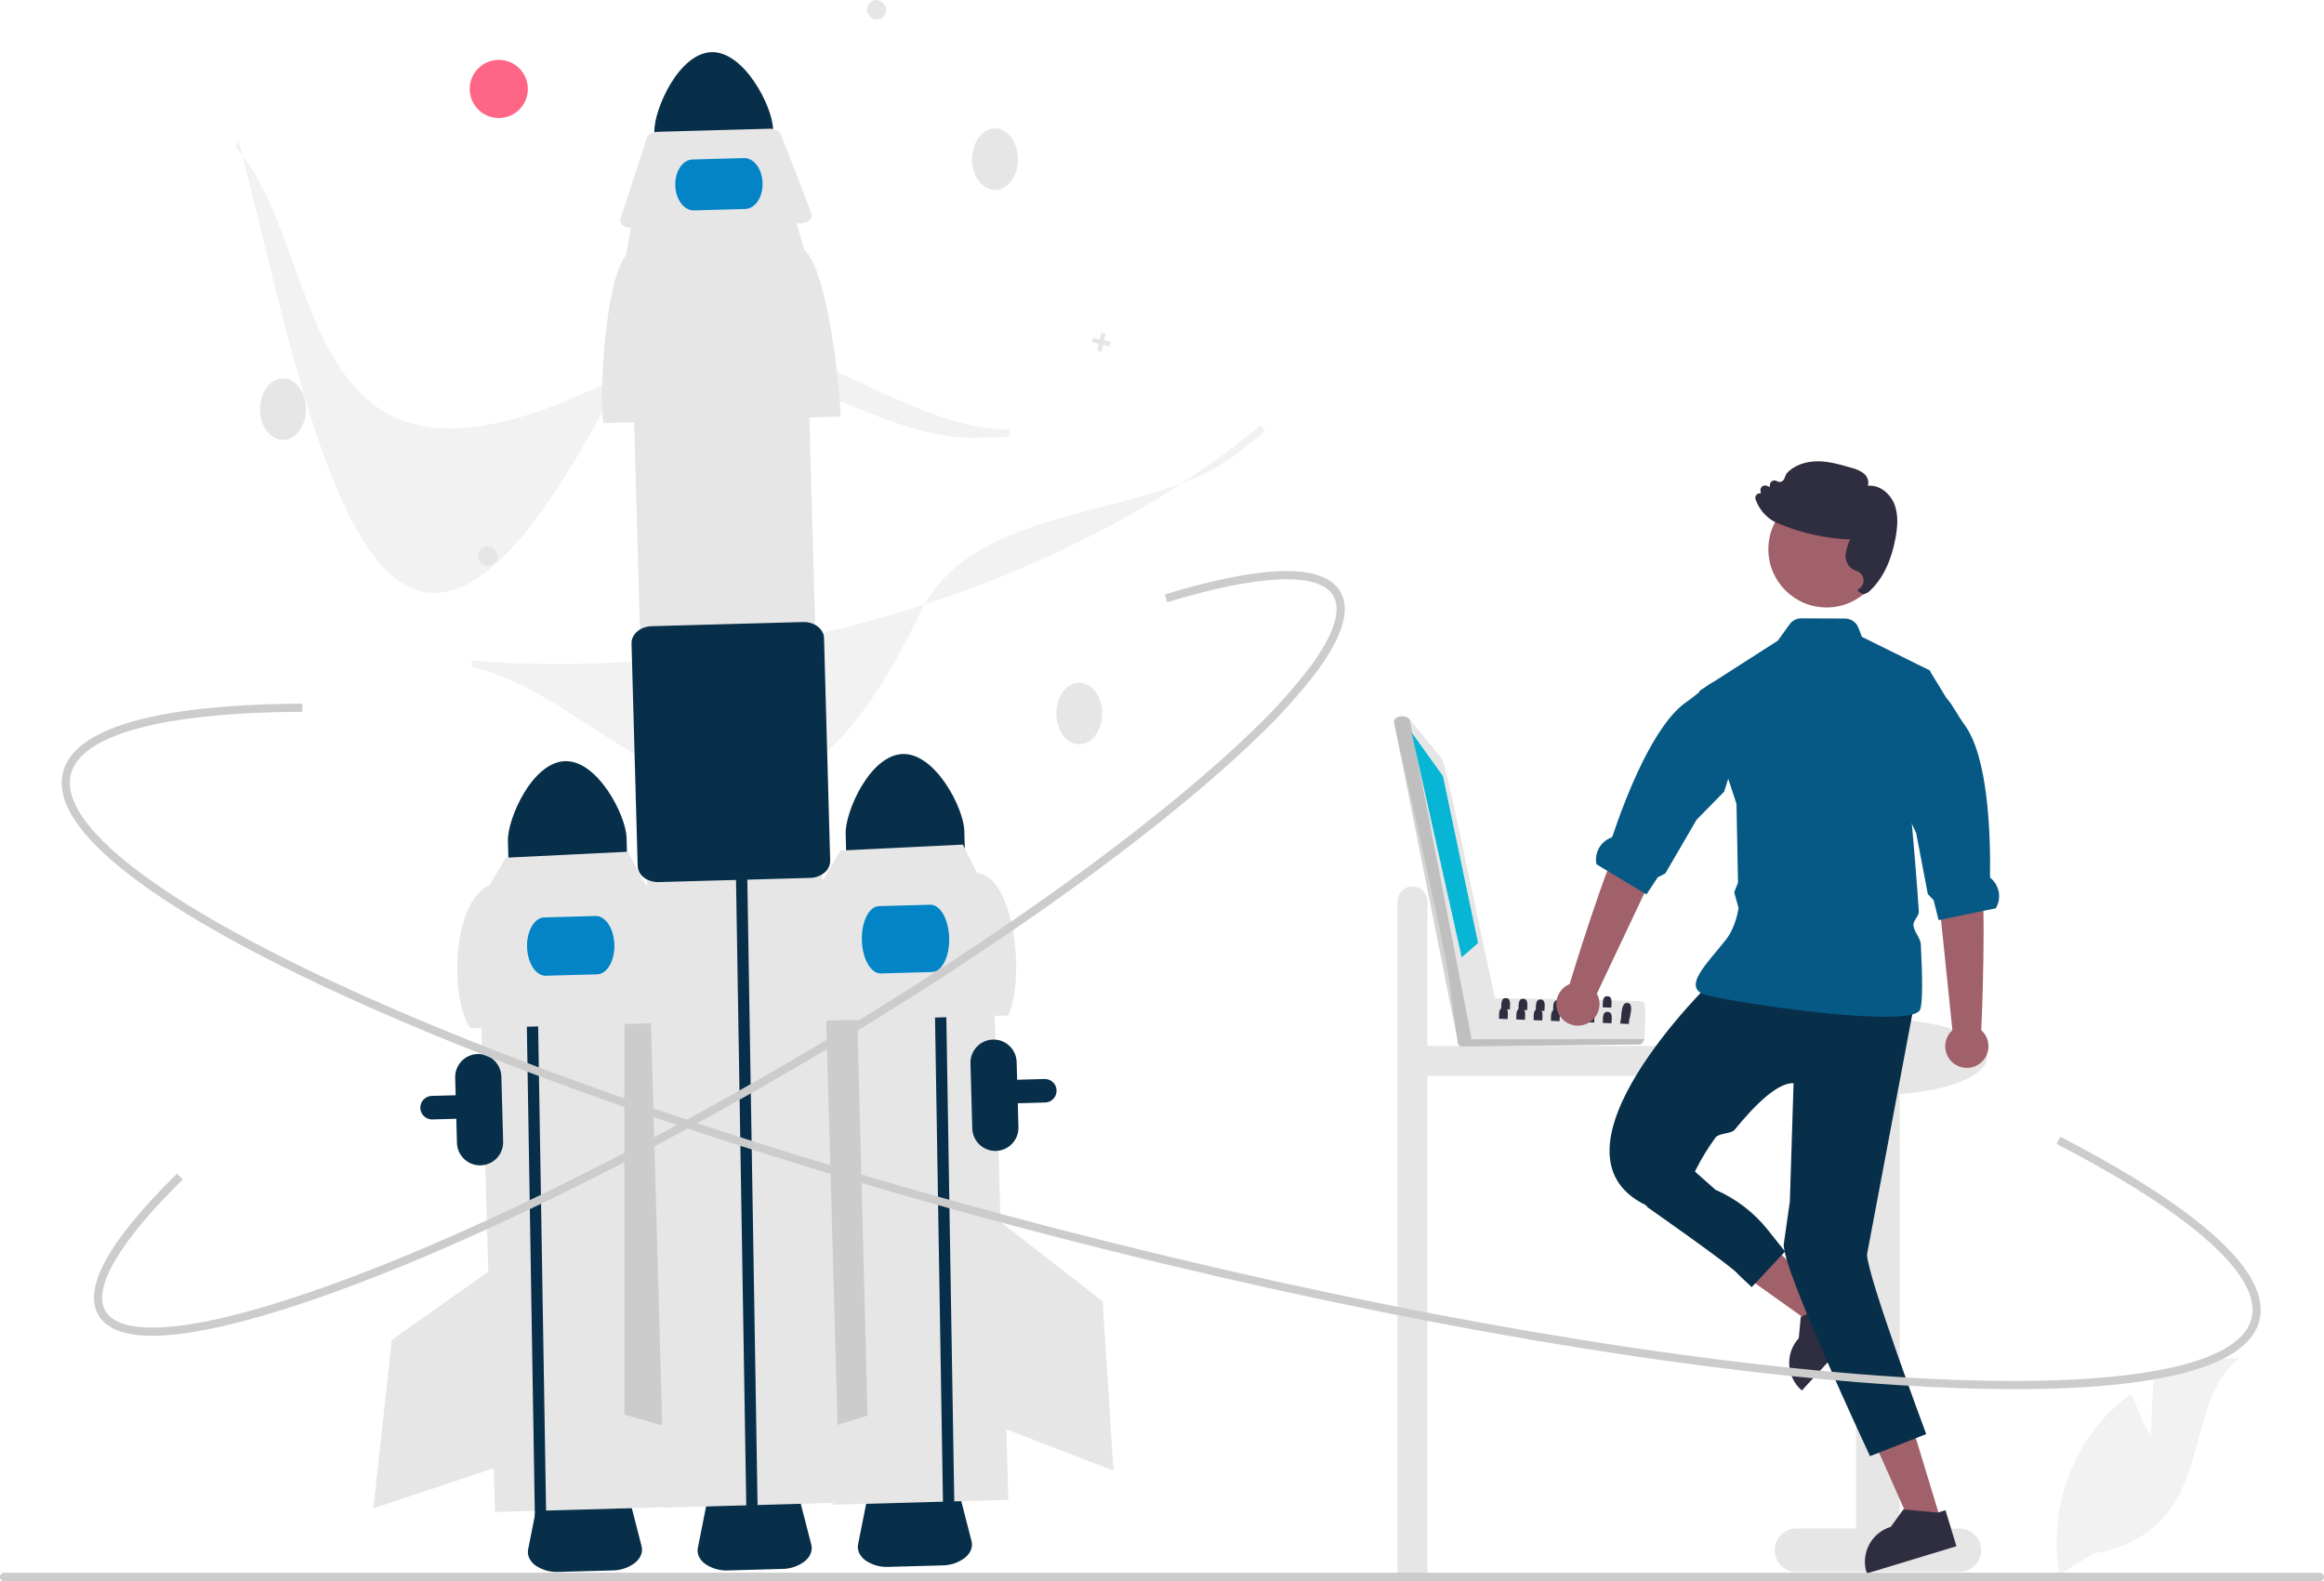 <svg id="e29t8NugwdL1" xmlns="http://www.w3.org/2000/svg" xmlns:xlink="http://www.w3.org/1999/xlink" viewBox="0 0 855.157 581.907" shape-rendering="geometricPrecision" text-rendering="geometricPrecision" project-id="3b74f823f19f4ea18a372acb832622b4" export-id="2f677ec3de1343b9a37b8048eae5b20b" cached="false"><path d="M696.927,503.797c3.038,0,5.5,2.462,5.5,5.5v53.206h105.5c3.038,0,5.5,2.462,5.5,5.5s-2.462,5.5-5.5,5.5h-105.5v184h-11v-248.206c0-3.038,2.462-5.5,5.5-5.5Z" transform="translate(-177.185-177.559)" fill="#e6e6e6"/><path d="M403.333,756.253l-19.832.548c-3.012.155-5.993-.681-8.486-2.379-2.154-1.602-3.142-3.768-2.708-5.943l3.903-19.613c.735-3.7,5.27-6.497,10.78-6.649l10.952-.302c5.51-.152,10.192,2.39,11.13,6.044l4.979,19.368c.552,2.148-.314,4.365-2.376,6.083-2.395,1.833-5.325,2.832-8.342,2.844Z" transform="translate(-177.969-178.291)" fill="#082f49"/><path d="M523.963,755.693l-19.832.548c-3.012.155-5.993-.681-8.486-2.379-2.154-1.602-3.142-3.768-2.708-5.943l3.903-19.613c.735-3.7,5.27-6.497,10.78-6.649l10.952-.302c5.51-.152,10.192,2.39,11.13,6.044l4.979,19.368c.552,2.148-.314,4.365-2.376,6.083-2.395,1.833-5.325,2.832-8.342,2.844Z" transform="translate(-177.185-179.593)" fill="#082f49"/><path d="M334.467,589.188c-1.867-.804-2.923-2.798-2.54-4.795s2.103-3.457,4.135-3.513L561.53,574.655c1.148-.032,2.262.393,3.096,1.183s1.321,1.877,1.353,3.025v0c.063,2.39-1.82,4.38-4.209,4.448l-0-0-225.468,6.226c-.63.019-1.256-.1-1.834-.349Z" transform="translate(-177.185-177.559)" fill="#082f49"/><rect width="64.474" height="217.68" rx="0" ry="0" transform="matrix(1-.028 0.028 1 176.042 338.768)" fill="#e6e6e6"/><polygon points="242.126,333.079 229.737,366.828 229.748,520.587 244.844,524.916 242.126,333.079" fill="#ccc"/><path d="M385.116,457.681c-12.057.342-21.257,21.209-21.036,29.352l.407,14.742l43.659-1.206-.407-14.742c-.229-8.143-10.566-28.47-22.623-28.146Z" transform="translate(-177.185-177.559)" fill="#082f49"/><path d="M354.063,606.44c-4.691.124-8.596-3.572-8.731-8.262l-.662-23.991c-.084-3.036,1.458-5.885,4.045-7.476s5.826-1.68,8.497-.235s4.368,4.206,4.452,7.241l.662,23.991c.124,4.691-3.572,8.596-8.262,8.731Z" transform="translate(-177.185-177.559)" fill="#082f49"/><polyline points="193.233,339.284 192.928,323.429 197.086,323.326 197.391,339.13 201.16,569.476 197.001,569.591" fill="#082f49"/><path d="M425.067,553.92l-74.739,2.064c-7.139-8.705-7.787-45.793,7.111-52.851l5.842-9.92l45.043-2.199l5.264,10.445c7.411,6.306,11.232,43.162,11.479,52.461Z" transform="translate(-177.185-177.559)" fill="#e6e6e6"/><path d="M396.936,536.132l-18.9.522c-3.647.101-6.748-4.631-6.911-10.546s2.672-10.811,6.319-10.912l18.9-.522c3.647-.101,6.748,4.631,6.911,10.546s-2.672,10.811-6.319,10.912Z" transform="translate(-177.185-177.559)" fill="#0284c7"/><polygon points="183.151,465.568 144.192,493.088 137.386,555.138 182.834,539.953 183.151,465.568" fill="#e6e6e6"/><rect width="64.474" height="217.68" rx="0" ry="0" transform="matrix(1-.028 0.028 1 300.453 336.104)" fill="#e6e6e6"/><polygon points="301.996,333.806 315.257,367.222 319.236,520.93 304.257,525.649 301.996,333.806" fill="#ccc"/><ellipse rx="8.447" ry="11.328" transform="translate(397.132 262.584)" fill="#e6e6e6"/><path d="M508.269,455.051c-12.057.342-21.257,21.209-21.036,29.352l.407,14.742l43.659-1.206L530.892,483.197c-.229-8.143-10.566-28.47-22.623-28.146Z" transform="translate(-176.061-177.559)" fill="#082f49"/><polyline points="343.567,344.247 343.262,328.392 347.42,328.288 347.725,344.093 351.494,574.439 347.335,574.554" fill="#082f49"/><path d="M548.219,551.29l-74.739,2.064c-1.303-7.877.383-44.633,7.111-52.851l5.842-9.92l45.043-2.199l5.264,10.445c13.299,1.084,17.95,37.203,11.479,52.461Z" transform="translate(-177.185-177.559)" fill="#e6e6e6"/><path d="M520.18,536.813l-18.9.522c-3.647.101-6.768-5.374-6.957-12.202s2.626-12.466,6.273-12.567l18.9-.522c3.647-.101,6.768,5.374,6.957,12.202s-2.626,12.466-6.273,12.567Z" transform="translate(-177.185-179.083)" fill="#0284c7"/><polygon points="368.086,449.662 405.749,478.93 409.715,541.227 365.009,523.983 368.086,449.662" fill="#e6e6e6"/><path d="M534.754,338.68c-40.413,0-86.857-44.846-127.949-23.539-124.415,64.514-107.289-43.44-143.032-83.589l1.173-2.354c27.059,103.218,51.543,267.692,142.399,83.205c22.759-46.214,97.455,25.22,141.423,23.113l.076,2.829q-6.965.336-14.091.335Z" transform="translate(-177.185-177.559)" fill="#f2f2f2"/><path d="M631.751,345.026c-32.216,24.4-96.316,16.691-116.208,58.487-60.228,126.545-111.754,30.148-164.488,19.724l-.486-2.585c52.79,4.378,109.414-2.415,163.751-19.648c49.104-15.571,92.915-38.736,126.692-66.962l1.769,2.209q-5.349,4.473-11.031,8.774Z" transform="translate(-177.185-177.559)" fill="#f2f2f2"/><ellipse rx="8.447" ry="11.328" transform="translate(104.132 150.584)" fill="#e6e6e6"/><ellipse rx="8.447" ry="11.328" transform="translate(366.132 58.584)" fill="#e6e6e6"/><path d="M358.656,385.188c-3.862,2.573-7.815-3.551-3.878-6.01c3.862-2.573,7.815,3.551,3.878,6.01Z" transform="translate(-177.185-177.559)" fill="#e6e6e6"/><path d="M501.656,184.188c-3.862,2.573-7.815-3.551-3.878-6.01c3.862-2.573,7.815,3.551,3.878,6.01Z" transform="translate(-177.185-177.559)" fill="#e6e6e6"/><polygon points="408.749,125.801 406.292,125.262 406.83,122.804 405.192,122.445 404.653,124.903 402.196,124.365 401.837,126.003 404.294,126.542 403.756,128.999 405.394,129.358 405.933,126.9 408.39,127.439 408.749,125.801" fill="#e6e6e6"/><circle r="10.702" transform="translate(183.535 32.737)" fill="#ff6584"/><path d="M439.001,196.75c-12.057.342-21.257,21.209-21.036,29.352l.407,14.742l43.659-1.206-.407-14.742c-.229-8.143-10.565-28.47-22.623-28.146Z" transform="translate(-177.185-177.559)" fill="#082f49"/><path d="M464.998,754.968l-19.832.548c-3.012.155-5.993-.681-8.486-2.379-2.154-1.602-3.142-3.768-2.708-5.943l3.903-19.613c.736-3.7,5.27-6.497,10.78-6.649l10.952-.302c5.51-.152,10.192,2.39,11.13,6.044l4.979,19.368c.552,2.148-.314,4.365-2.376,6.083-2.395,1.833-5.325,2.832-8.342,2.844Z" transform="translate(-177.185-177.559)" fill="#082f49"/><rect width="64.474" height="440.016" rx="0" ry="0" transform="matrix(1-.028 0.028 1 232.207 114.815)" fill="#e6e6e6"/><polyline points="270.868,325.949 270.563,310.094 274.721,309.991 275.026,325.795 278.795,556.141 274.636,556.256" fill="#082f49"/><path d="M486.531,330.851L399.205,333.262c-1.523-9.203.447-52.15,8.308-61.752l2.154-11.462l60.297-1.665l3.155,11.171c8.659,7.368,13.123,50.431,13.412,61.297Z" transform="translate(-177.185-177.559)" fill="#e6e6e6"/><path d="M471.87,259.735l-62.223,1.718c-2.297.063-4.193-1.142-4.236-2.693-.006-.223.027-.446.097-.658l9.665-29.775c.414-1.275,2.061-2.211,3.984-2.264l41.264-1.139c1.923-.053,3.619.791,4.103,2.041l11.293,29.196c.578,1.493-.756,3.047-2.98,3.471-.32.061-.643.095-.969.104Z" transform="translate(-177.185-177.559)" fill="#e6e6e6"/><path d="M415.786,501.486c-.562-.241-1.092-.548-1.581-.915-1.419-.995-2.297-2.591-2.379-4.321l-2.261-81.878c-.093-3.389,3.225-6.241,7.398-6.356l55.703-1.538c4.173-.116,7.643,2.549,7.737,5.938l2.261,81.878c.014,1.733-.775,3.374-2.137,4.446-1.488,1.212-3.342,1.885-5.261,1.91l-55.702,1.538c-1.295.043-2.584-.196-3.777-.701Z" transform="translate(-177.185-177.559)" fill="#082f49"/><path d="M451.438,254.466l-18.9.522c-3.647.101-6.731-4.02-6.874-9.184s2.709-9.449,6.356-9.55l18.9-.522c3.647-.101,6.731,4.02,6.874,9.184s-2.709,9.449-6.356,9.55Z" transform="translate(-177.185-177.559)" fill="#0284c7"/><path d="M898.194,740.087h-22v-159.877c18.402-1.32,32.233-6.955,32.233-13.707c0-7.732-18.132-14-40.5-14s-40.5,6.268-40.5,14c0,6.818,14.1,12.494,32.767,13.742v159.842h-22c-4.418,0-8,3.582-8,8s3.582,8,8,8h60c4.418,0,8-3.582,8-8s-3.582-8-8-8Z" transform="translate(-177.185-177.559)" fill="#e6e6e6"/><polygon points="676.847,481.363 669.62,489.238 635.806,465.112 646.471,453.489 676.847,481.363" fill="#a0616a"/><path d="M835.554,679.707c.143,3.557,1.705,6.909,4.336,9.307l.318.296l9.478-10.329l13.821-15.064-10.203-9.367-1.842,2.012-.192.207-9.182,4.343-1.946.925-.333.155-.732,7.865v.007c-2.418,2.612-3.687,6.085-3.522,9.64Z" transform="translate(-177.185-177.559)" fill="#2f2e41"/><polygon points="714.287,559.924 704.06,563.031 687.21,525.063 702.304,520.478 714.287,559.924" fill="#a0616a"/><path d="M863.987,756.202l.126.422l32.976-10.018-4.025-13.251-2.604.792-.274.081-12.26-1.125-.363-.03-4.639,6.4c-7.087,2.152-11.088,9.641-8.938,16.728Z" transform="translate(-177.185-177.559)" fill="#2f2e41"/><path d="M807.142,538.687c0,0-65.294,63.042-24.016,82.556h12.758c2.773-9.014,7.036-17.501,12.611-25.108c1.205-1.577,5.721-1.257,6.975-2.794c7.657-9.387,15.958-17.448,21.691-17.128l-1.372,43.558-2.22,15.537c-1.165,8.032,31.727,78.161,31.727,78.161l20.674-8.125c0,0-21.54-57.762-21.792-66.089L881.442,547.693l-74.299-9.006Z" transform="translate(-177.185-177.559)" fill="#082f49"/><path d="M801.698,541.796c.333.475.768.869,1.273,1.154.832.47,1.734.805,2.671.991c14.701,3.337,62.726,10.255,75.192,6.955c1.532-.4,2.53-.962,2.856-1.702c1.043-2.338.91-12.215.296-24.142-.111-2.234-2.575-4.654-2.723-6.992-.104-1.753,2.109-3.403,1.99-5.186-.814-12.06-1.864-24.349-2.567-32.118-.444-4.994-.747-8.116-.747-8.116l7.584-47.817-.355-.585-.4-.2-24.453-12.104-1.332-3.403c-.79-2.005-2.721-3.327-4.876-3.337l-16.107-.067c-1.695-.009-3.291.801-4.284,2.175l-4.365,6.045-28.855,18.497.111.34l13.54,41.203.067,3.211v.007l.503,25.821-1.398,3.5l1.576,5.741c0,0-.725,6.711-4.609,11.697-3.522,4.528-8.005,9.248-10.033,13.081v.007c-1.125,2.116-1.502,3.951-.555,5.342Z" transform="translate(-177.185-177.559)" fill="#075985"/><path d="M779.991,617.498l3.49,4.41c0,0,32.098,22.456,33.2,24.555l5.073,4.8l12.274-13.12-6.383-8c-5.108-6.402-11.708-11.455-19.221-14.716v0l-9.782-8.679L779.991,617.498Z" transform="translate(-177.185-177.559)" fill="#082f49"/><path d="M895.61,556.69l-5.845-56.578-1.543-23.286l16.36-2.958c0,0-.648,16.65,1.495,26.044c2.115,9.27.281,55.535.15,56.773c2.46,2.2,3.307,5.689,2.131,8.771s-4.133,5.12-7.433,5.122-6.258-2.033-7.438-5.115-.335-6.572,2.122-8.774Z" transform="translate(-177.185-177.559)" fill="#a0616a"/><path d="M876.128,471.006l4.558,9.751l1.591,3.396l4.284,22.433l2.138,2.271l1.842,7.332.866-.178l15.611-3.233l4.55-.94c2.114-3.523,1.459-8.047-1.568-10.824-.311-.281-.57-.555-.562-.814.259-15.604-.695-44.096-9.315-55.823-2.738-3.722-4.38-7.428-6.77-10.018-.007-.007-.007-.015-.015-.015l-5.815-9.522-.355-.585-.4-.2L876.128,471.006Z" transform="translate(-177.185-177.559)" fill="#075985"/><circle r="21.431" transform="translate(672.128 202.131)" fill="#a0616a"/><path d="M874.761,375.079c.628-3.601,1.117-8.27-.681-12.42-1.519-3.493-5.32-6.768-9.545-6.326.409-1.608-.122-3.309-1.373-4.399-1.376-1.08-2.979-1.834-4.688-2.204-3.971-1.167-8.084-2.377-12.332-2.4-4.767-.026-8.99,1.607-11.58,4.486l-.063.093-.776,1.854c-.21.503-.63.889-1.149,1.057-.52.172-1.09.102-1.553-.19-.511-.314-1.15-.335-1.681-.055s-.873.821-.9,1.42l-.041.791-1.112-.443c-.568-.229-1.215-.134-1.693.25s-.709.996-.606,1.6l.148.941c-.483-.088-.981.025-1.38.311-.58.426-.818,1.178-.589,1.86.863,2.462,2.337,4.664,4.284,6.4.874.79,1.852,1.455,2.908,1.977q.329.166.685.315c8.541,3.662,17.678,5.732,26.963,6.108-.878,1.675-1.445,3.495-1.674,5.372-.258,2.171.71,4.306,2.514,5.541.384.219.787.404,1.204.552.399.147.785.326,1.155.534c1.104.668,1.766,1.875,1.735,3.164s-.749,2.464-1.883,3.078s1.595,1.947,1.85,1.914c1.016-.231,1.934-.774,2.625-1.553c4.641-4.507,7.746-11.107,9.229-19.63Z" transform="translate(-177.185-177.559)" fill="#2f2e41"/><path d="M968.583,706.352l.931-20.943c9.71-5.19,20.54-7.932,31.55-7.986-15.153,12.389-13.259,36.269-23.532,52.929-6.571,10.476-17.55,17.394-29.835,18.801l-12.68,7.764c-3.521-19.631,1.73-39.819,14.37-55.246c3.546-4.242,7.612-8.02,12.103-11.246c3.037,8.008,7.094,15.927,7.094,15.927Z" transform="translate(-177.185-177.559)" fill="#f2f2f2"/><path d="M1032.342,757.913c.001.412-.162.808-.454,1.1s-.687.455-1.1.454h-852.05c-.858,0-1.553-.695-1.553-1.553s.695-1.553,1.553-1.553h852.05c.412-.001.808.162,1.1.454s.455.687.454,1.1Z" transform="translate(-177.185-177.559)" fill="#ccc"/><path d="M543.683,601.125c-4.691.124-8.596-3.572-8.731-8.262l-.662-23.991c-.123-4.689,3.574-8.591,8.262-8.721s8.596,3.563,8.731,8.251l.662,23.991c.124,4.69-3.572,8.596-8.262,8.731Z" transform="translate(-177.185-177.559)" fill="#082f49"/><path d="M918.54,688.807q-19.368,0-42.457-1.464c-79.614-5.056-182.738-22.633-290.376-49.492-107.638-26.859-206.93-59.794-279.585-92.734-35.393-16.047-62.556-31.236-80.735-45.147-19.247-14.727-27.666-27.564-25.024-38.153c5.148-20.629,50.731-25.142,88.064-25.295l.013,3c-51.268.21-81.514,8.387-85.166,23.022-4.652,18.64,33.287,47.741,104.087,79.841c72.496,32.868,171.605,65.739,279.073,92.557c107.467,26.816,210.401,44.363,289.84,49.408c77.579,4.928,124.743-2.938,129.395-21.578c3.862-15.477-21.598-38.275-71.689-64.198l1.379-2.664c36.397,18.836,78.646,45.852,73.222,67.589-2.643,10.589-16.105,17.965-40.015,21.923-13.629,2.256-30.37,3.387-50.024,3.387Z" transform="translate(-177.185-177.559)" fill="#ccc"/><path d="M233.244,669.154c-10.246,0-16.907-2.546-19.855-7.607-5.814-9.98,3.923-27.493,28.941-52.051l2.102,2.141c-23.239,22.812-33.343,40.001-28.451,48.4c3.096,5.312,12.309,7.217,26.648,5.504c14.235-1.699,33.101-6.765,56.072-15.055c47.291-17.067,106.623-45.856,167.065-81.064c60.44-35.207,114.75-72.616,152.927-105.335c7.333-6.286,13.987-12.333,19.779-17.971c7.603-7.222,14.617-15.039,20.976-23.377c8.563-11.627,11.453-20.581,8.358-25.895-5.17-8.875-26.888-8.04-61.156,2.353l-.87-2.871c36.766-11.149,58.507-11.483,64.619-.992c3.797,6.519.926,16.337-8.534,29.184-6.456,8.471-13.578,16.412-21.299,23.748-5.837,5.683-12.539,11.772-19.92,18.1-38.31,32.833-92.777,70.354-153.369,105.649-60.594,35.297-120.1,64.168-167.556,81.295-23.185,8.367-42.273,13.485-56.735,15.211-3.231.403-6.484.615-9.74.635Z" transform="translate(-177.185-177.559)" fill="#ccc"/><path d="M780.787,545.982c-7.414-.148-47.24-1.291-53.771-1.01-.369-1.293-12.75,14.573-13.051,14.671-.407.43-.578,1.032-.458,1.612s.517,1.064,1.062,1.296c.728.442,64.932-.746,65.71-.591.687-.011,1.306-.415,1.594-1.038l.429-.961c.045-1.644.583-10.048.1-11.485.241-.548.19-1.18-.135-1.683s-.882-.807-1.48-.811Z" transform="translate(-177.185-177.559)" fill="#e6e6e6"/><path style="isolation:isolate" d="M782.303,559.959c-.377.905-.859,2.043-2.023,2.001l-65.032.73c-.626-.007-1.202-.339-1.522-.877s-.336-1.203-.043-1.756l68.62-.098Z" transform="translate(-177.185-177.559)" opacity="0.17"/><path d="M727.32,544.777c-.7-1.211-18.086-87.238-19.537-87.958l-11.87-14.521-1.061-.798c-1.475-.81-5.014-.262-4.696,1.991v0c2.789,13.37,20.726,89.518,21.119,101.39l2.159,15.124c.078.52.372.984.81,1.275s.979.384,1.489.255c1.259-.136,2.353-.926,2.877-2.079.162-.534,9.522-14.37,8.709-14.68Z" transform="translate(-177.185-177.559)" fill="#e6e6e6"/><path style="isolation:isolate" d="M695.91,442.299l22.703,117.161c-.759,1.922-4.312,3.268-5.139.747-.014-.003-23.291-116.644-23.315-116.713-.248-2.807,4.39-2.896,5.751-1.195Z" transform="translate(-177.185-177.559)" opacity="0.17"/><polygon points="519.409,269.531 530.939,285.603 543.881,347.068 537.865,352.316 519.409,269.531" fill="#06b6d4"/><path d="M773.344,554.269l3.19.13c.05-.934.204-1.86.46-2.76.48-2.28.91-4.99-1.08-4.98-1.35-.13-1.81,1.58-2.05,3.44-.062,1.402-.236,2.796-.52,4.17Z" transform="translate(-177.185-177.559)" fill="#2f2e41"/><path d="M755.044,549.979l2.15.08l1.04.04c-.02-1.14.51-3.49-.78-4.07-.205-.088-.427-.133-.65-.13-1.21-.07-1.57.85-1.68,1.91-.07.64-.04,1.32-.06,1.85 0.0.11-.01.22-.02.32Z" transform="translate(-177.185-177.559)" fill="#2f2e41"/><path d="M748.674,549.719l2.16.09l1.03.04c-.02-1.31.67-4.17-1.43-4.21-1.94-.11-1.69,2.36-1.74,3.76 0.0.11-.01.22-.02.32Z" transform="translate(-177.185-177.559)" fill="#2f2e41"/><path d="M742.304,549.469l2.15.08l1.04.04c-.02-1.3.67-4.16-1.43-4.2-1.94-.12-1.69,2.35-1.74,3.76-0.0.11-.01.22-.02.32Z" transform="translate(-177.185-177.559)" fill="#2f2e41"/><path d="M735.934,549.209l2.16.09l1.03.04c-.02-1.31.67-4.16-1.43-4.21-1.94-.11-1.69,2.36-1.74,3.76 0.0.11-.01.22-.02.32Z" transform="translate(-177.185-177.559)" fill="#2f2e41"/><path d="M729.564,548.959l2.15.08l1.04.04c-.02-1.2.56-3.71-.98-4.14h-.01c-.143-.042-.291-.062-.44-.06-.182-.016-.365.001-.54.05h-.01c-1.34.35-1.15,2.45-1.19,3.71 0.0.11-.01.22-.02.32Z" transform="translate(-177.185-177.559)" fill="#2f2e41"/><path d="M766.914,548.279l3.19.13c0-.12,0-.25.01-.4.079-.761.092-1.527.04-2.29-.11-.84-.47-1.5-1.48-1.52-1.03-.06-1.44.6-1.6,1.45-.037.145-.064.292-.08.44v.01c-.08.78-.03,1.62-.08,2.18Z" transform="translate(-177.185-177.559)" fill="#2f2e41"/><path d="M760.544,548.019l3.19.13c.068-.858.088-1.72.06-2.58-.09-.88-.44-1.6-1.49-1.62-1.06-.07-1.47.65-1.63,1.54-.15.86-.07,1.89-.13,2.53Z" transform="translate(-177.185-177.559)" fill="#2f2e41"/><path d="M754.174,547.769l.95.04l2.24.09c-.01-.48.08-1.18.09-1.87.009-.207.002-.414-.02-.62-.08-.93-.41-1.7-1.5-1.72-1.11-.06-1.5.71-1.64,1.65-.14.84-.06,1.81-.12,2.43Z" transform="translate(-177.185-177.559)" fill="#2f2e41"/><path d="M766.974,554.019l3.19.12c-.01-1.3.67-4.16-1.43-4.2-2.1-.13-1.64,2.77-1.76,4.08Z" transform="translate(-177.185-177.559)" fill="#2f2e41"/><path d="M760.604,553.759l3.19.13c-.01-1.31.67-4.17-1.43-4.21-2.1-.12-1.64,2.78-1.76,4.08Z" transform="translate(-177.185-177.559)" fill="#2f2e41"/><path d="M754.234,553.509l3.19.12c-.01-.93.34-2.65-.23-3.57-.253-.415-.714-.657-1.2-.63-.327-.035-.656.047-.93.23-1.02.67-.73,2.79-.83,3.85Z" transform="translate(-177.185-177.559)" fill="#2f2e41"/><path d="M747.864,553.249l3.19.13c-.01-.93.33-2.64-.22-3.57-.253-.422-.719-.668-1.21-.64-.327-.036-.657.045-.93.23-1.02.69-.73,2.8-.83,3.85Z" transform="translate(-177.185-177.559)" fill="#2f2e41"/><path d="M741.494,552.999l3.19.12c-.01-.93.34-2.65-.23-3.57-.253-.415-.714-.657-1.2-.63-.327-.035-.657.047-.93.23-1.02.67-.73,2.79-.83,3.85Z" transform="translate(-177.185-177.559)" fill="#2f2e41"/><path d="M735.124,552.739l3.19.13c-.01-.93.33-2.64-.22-3.57-.251-.423-.719-.671-1.21-.64-.327-.036-.657.045-.93.23-1.02.69-.73,2.8-.83,3.85Z" transform="translate(-177.185-177.559)" fill="#2f2e41"/><path d="M728.754,552.489l3.19.12c-.01-.93.33-2.64-.23-3.57-.252-.417-.714-.66-1.2-.63-.327-.035-.657.047-.93.23-1.02.68-.73,2.79-.83,3.85Z" transform="translate(-177.185-177.559)" fill="#2f2e41"/><path d="M764.78,543.245l24.313-51.421L798.286,470.375l-14.448-8.227c0,0-4.921,15.919-10.064,24.067-5.075,8.04-18.718,52.287-19.006,53.497-3.051,1.257-5.01,4.266-4.924,7.565s2.197,6.203,5.309,7.301s6.578.162,8.715-2.353s2.5-6.087.913-8.98Z" transform="translate(-177.185-177.559)" fill="#a0616a"/><path d="M764.632,495.638l18.388,11.093l4.17-6.303l2.777-1.433l11.494-19.737l10.162-10.354l13.427-42.919-17.47,2.621-.023.007c-3.112,1.651-5.896,4.602-9.713,7.203-12.026,8.196-22.395,34.752-27.335,49.559-.081.243-.414.412-.8.578-3.776,1.614-5.898,5.661-5.077,9.685Z" transform="translate(-177.185-177.559)" fill="#075985"/></svg>
